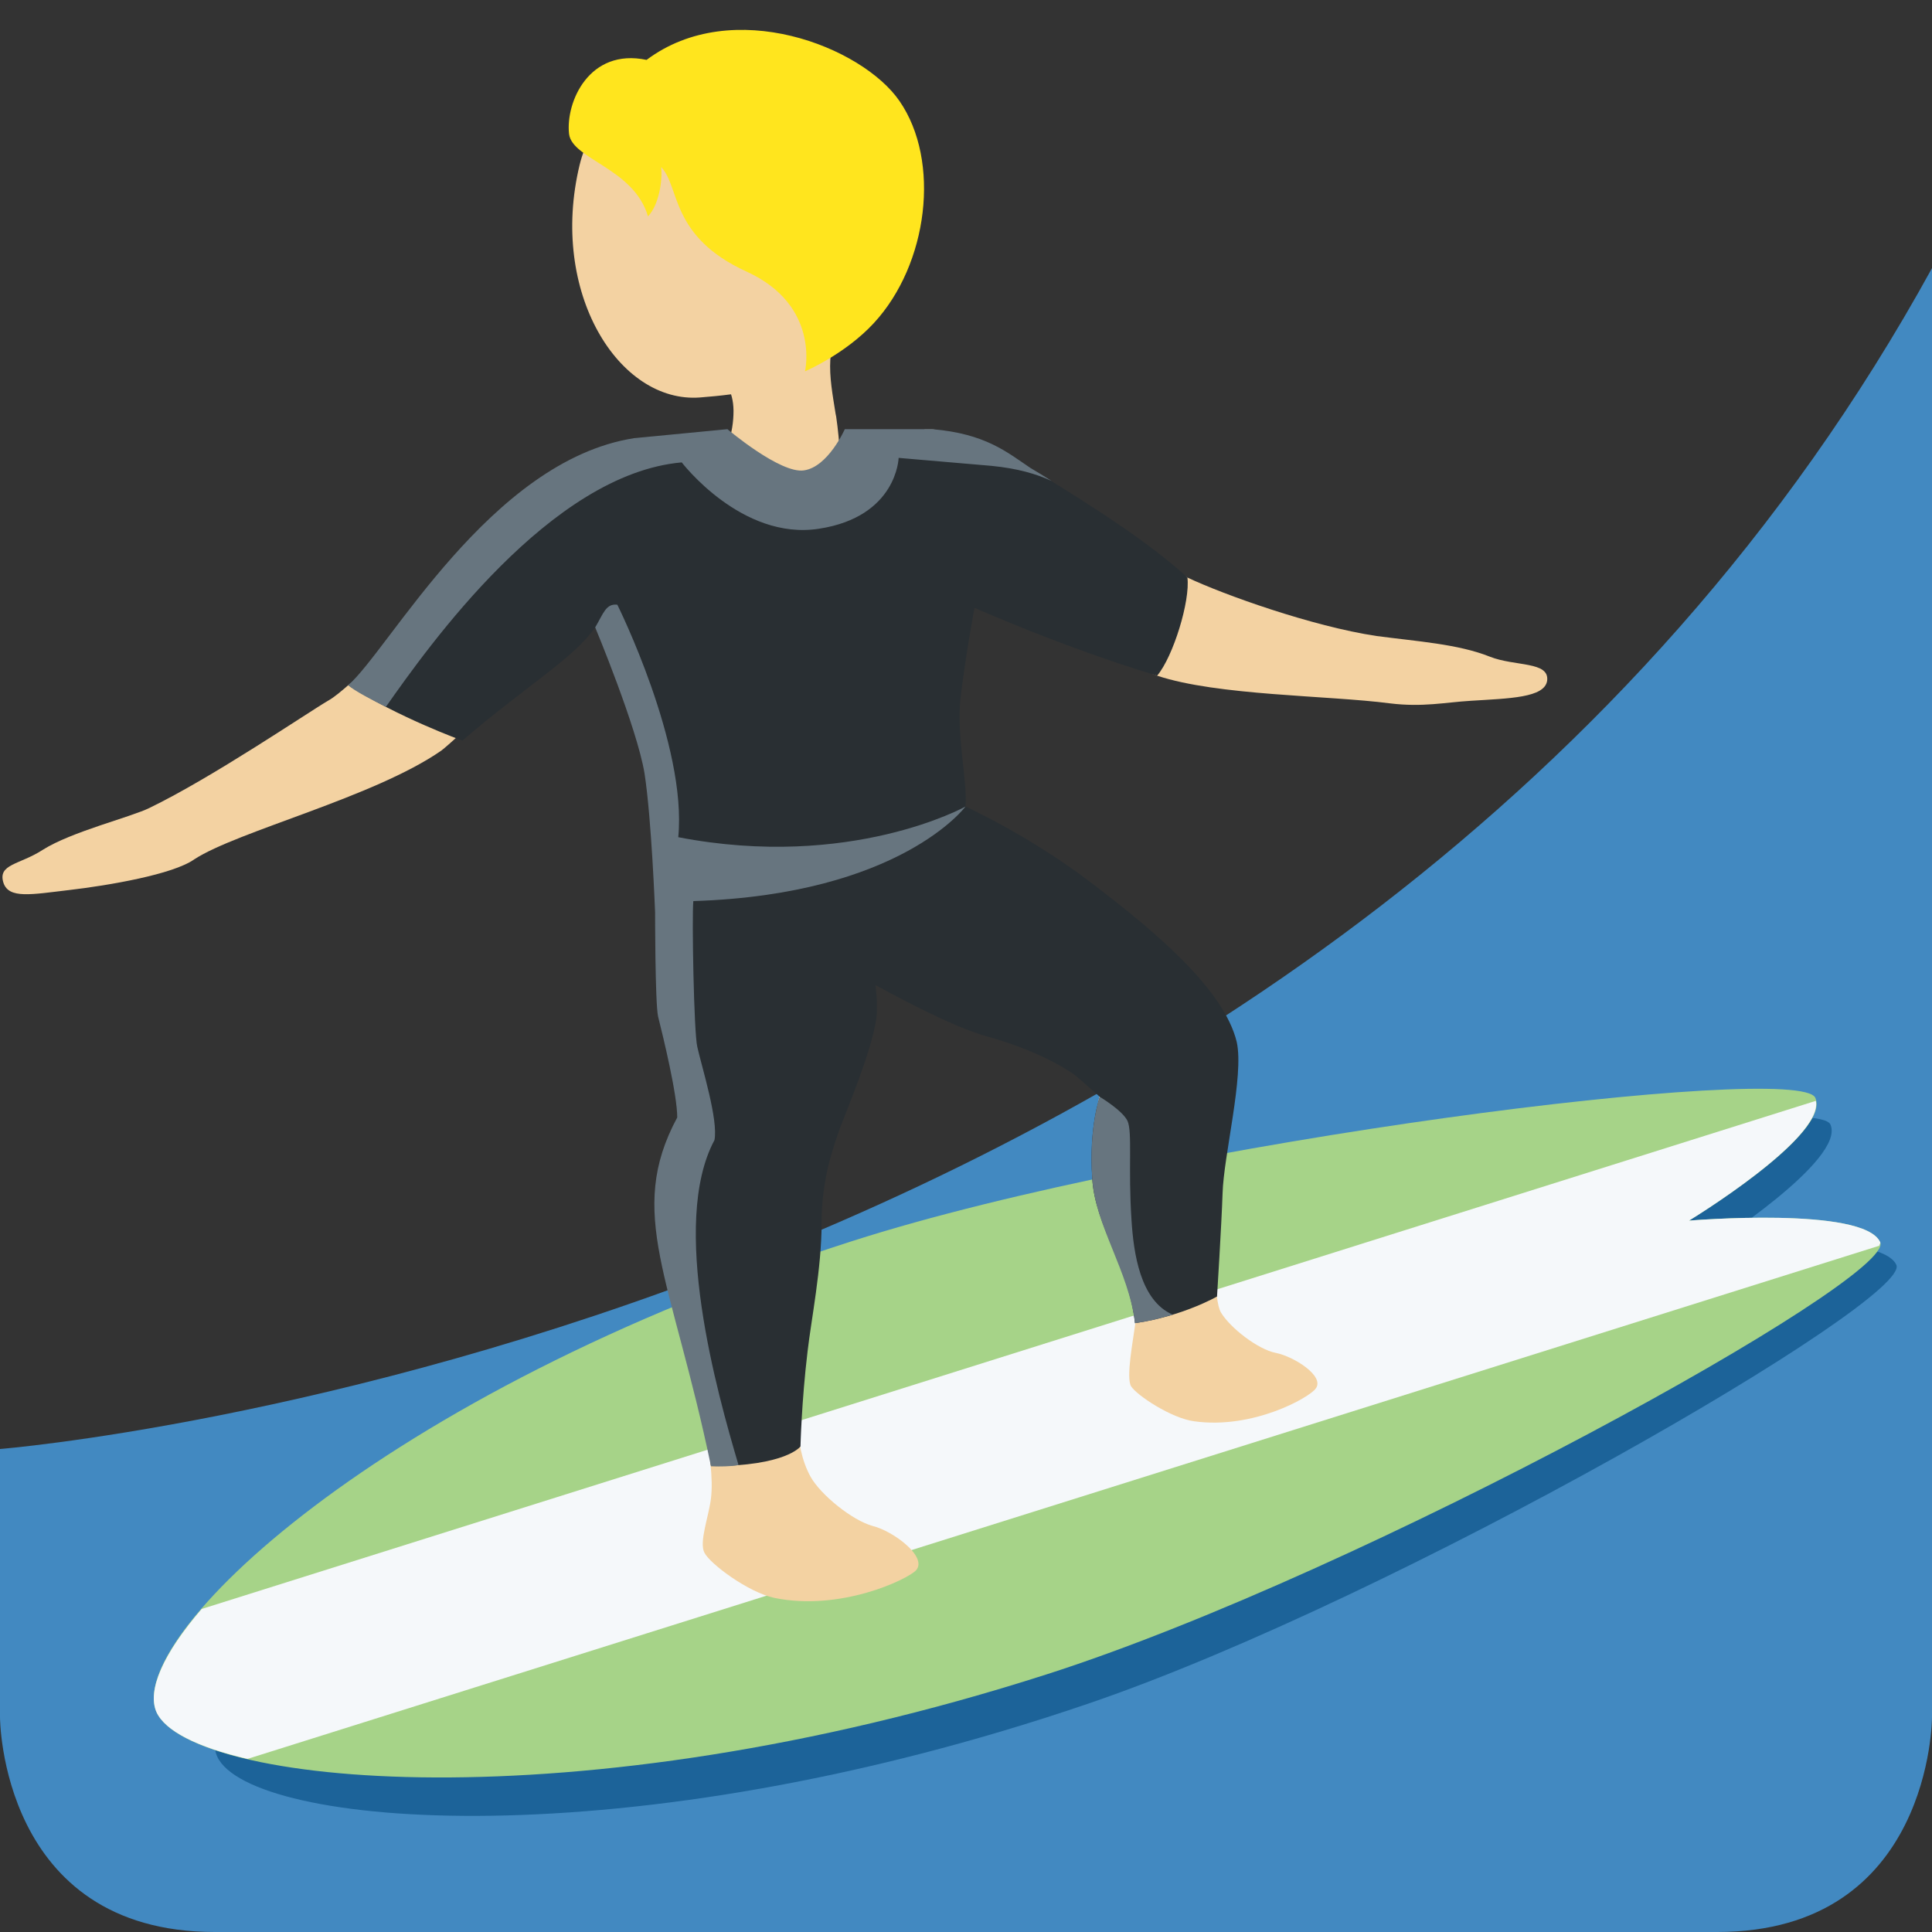 <?xml version="1.0" encoding="UTF-8"?>
<svg xmlns="http://www.w3.org/2000/svg" xmlns:xlink="http://www.w3.org/1999/xlink" width="15pt" height="15pt" viewBox="0 0 15 15" version="1.1">
<rect x="0" y="0" width="15" height="15" fill="#333333" stroke="none"/>
<g id="surface1">
<path style=" stroke:none;fill-rule:nonzero;fill:rgb(25.882%,53.725%,75.686%);fill-opacity:1;" d="M 15 2.082 L 15 13.332 C 15 13.332 15 15 13.332 15 L 1.668 15 C 0 15 0 13.332 0 13.332 L 0 11.25 C 0 11.25 10.418 10.418 15 2.082 Z M 15 2.082 "/>
<path style=" stroke:none;fill-rule:nonzero;fill:rgb(10.98%,38.824%,60%);fill-opacity:1;" d="M 13.27 9.684 C 13.27 9.684 14.336 9.004 14.211 8.73 C 14.082 8.457 9.301 9.145 6.906 9.961 C 3.312 11.191 1.43 13.098 1.688 13.641 C 1.945 14.184 4.855 14.453 8.449 13.227 C 10.844 12.41 14.852 10.09 14.723 9.82 C 14.594 9.547 13.27 9.684 13.27 9.684 Z M 13.27 9.684 "/>
<path style=" stroke:none;fill-rule:nonzero;fill:rgb(65.098%,82.745%,53.333%);fill-opacity:1;" d="M 13.113 9.477 C 13.113 9.477 14.219 8.805 14.094 8.523 C 13.965 8.242 9.074 8.848 6.613 9.637 C 2.922 10.82 0.965 12.73 1.215 13.293 C 1.469 13.852 4.434 14.184 8.125 13 C 10.59 12.211 14.723 9.926 14.598 9.645 C 14.473 9.363 13.113 9.477 13.113 9.477 Z M 13.113 9.477 "/>
<path style=" stroke:none;fill-rule:nonzero;fill:rgb(96.078%,97.255%,98.039%);fill-opacity:1;" d="M 13.113 9.477 C 13.113 9.477 14.16 8.84 14.098 8.547 L 1.566 12.492 C 1.266 12.84 1.141 13.125 1.215 13.293 C 1.281 13.438 1.531 13.566 1.922 13.656 L 14.59 9.672 C 14.59 9.664 14.602 9.652 14.598 9.645 C 14.473 9.363 13.113 9.477 13.113 9.477 Z M 13.113 9.477 "/>
<path style=" stroke:none;fill-rule:nonzero;fill:rgb(95.294%,82.353%,63.529%);fill-opacity:1;" d="M 6.215 0.547 C 5.609 0.281 4.672 0.57 4.5 1.281 C 4.262 2.27 4.805 3.133 5.434 3.086 C 6.094 3.035 6.504 2.902 6.793 2.234 C 7.082 1.566 6.824 0.809 6.215 0.547 Z M 6.215 0.547 "/>
<path style=" stroke:none;fill-rule:nonzero;fill:rgb(95.294%,82.353%,63.529%);fill-opacity:1;" d="M 6.613 2.402 C 7.547 1.379 5.379 1.41 5.379 1.41 C 4.973 1.41 5.23 2.102 5.027 2.465 C 4.887 2.719 5.438 2.875 5.438 2.875 C 5.438 2.875 5.691 2.879 5.695 3.188 L 5.695 3.191 C 5.695 3.27 5.684 3.363 5.641 3.488 C 5.438 4.102 6.258 4.508 6.461 3.895 C 6.543 3.652 6.52 3.434 6.492 3.234 L 6.488 3.215 C 6.441 2.918 6.383 2.656 6.613 2.402 Z M 6.613 2.402 "/>
<path style=" stroke:none;fill-rule:nonzero;fill:rgb(100%,89.804%,11.765%);fill-opacity:1;" d="M 6.984 0.785 C 6.695 0.363 5.688 -0.035 5.02 0.465 C 4.574 0.371 4.391 0.793 4.418 1.039 C 4.441 1.238 4.922 1.305 5.031 1.68 C 5.117 1.59 5.145 1.398 5.133 1.297 C 5.281 1.449 5.199 1.836 5.797 2.109 C 6.371 2.371 6.25 2.883 6.25 2.883 C 6.25 2.883 6.562 2.75 6.785 2.508 C 7.207 2.051 7.305 1.25 6.984 0.785 Z M 6.984 0.785 "/>
<path style=" stroke:none;fill-rule:nonzero;fill:rgb(95.294%,82.353%,63.529%);fill-opacity:1;" d="M 6.777 11.848 C 6.617 11.805 6.371 11.605 6.293 11.465 C 6.02 10.969 6.367 10.02 6.375 9.477 C 6.375 9.32 5.453 8.652 5.184 9.055 C 4.914 9.453 5.594 11.02 5.52 11.633 C 5.504 11.77 5.426 11.973 5.469 12.055 C 5.512 12.141 5.809 12.363 6.012 12.406 C 6.527 12.512 7.047 12.262 7.113 12.191 C 7.203 12.086 6.934 11.887 6.777 11.848 Z M 9.906 10.504 C 9.766 10.477 9.551 10.309 9.48 10.191 C 9.359 9.984 9.547 8.672 9.535 8.129 C 9.387 8.031 8.535 8.516 8.535 8.516 C 8.355 9.273 8.879 9.707 8.812 10.293 C 8.797 10.41 8.742 10.691 8.781 10.762 C 8.824 10.832 9.094 11.012 9.273 11.035 C 9.727 11.098 10.164 10.852 10.215 10.781 C 10.289 10.684 10.043 10.531 9.906 10.504 Z M 11.566 5.098 C 11.32 5 11.004 4.98 10.688 4.938 C 10.188 4.863 9.5 4.617 9.219 4.484 C 8.875 4.277 8.145 3.793 7.961 3.672 C 7.781 3.551 7.539 3.387 7.238 3.332 L 7.176 3.332 C 7.336 3.559 7.43 3.816 7.484 4.516 C 7.484 4.516 8.871 5.211 8.984 5.246 C 9.453 5.402 10.309 5.398 10.793 5.461 C 11.047 5.492 11.219 5.453 11.418 5.441 C 11.719 5.422 11.992 5.418 12.012 5.285 C 12.031 5.133 11.762 5.176 11.566 5.098 Z M 4.582 3.5 C 3.891 3.914 3.18 4.77 2.926 5.133 C 2.773 5.25 2.641 5.387 2.551 5.438 C 2.391 5.531 1.652 6.035 1.16 6.273 C 1.016 6.344 0.555 6.457 0.332 6.598 C 0.152 6.715 -0.02 6.707 0.027 6.855 C 0.07 6.98 0.242 6.945 0.539 6.91 C 0.84 6.875 1.344 6.789 1.508 6.672 C 1.844 6.453 2.902 6.191 3.426 5.828 C 3.516 5.762 4.418 4.926 4.582 4.684 C 4.809 4.055 4.699 3.621 4.582 3.5 Z M 4.582 3.5 "/>
<path style=" stroke:none;fill-rule:nonzero;fill:rgb(16.078%,18.431%,20%);fill-opacity:1;" d="M 9.602 8.09 C 9.504 7.684 8.977 7.238 8.484 6.863 C 7.996 6.488 7.496 6.262 7.496 6.262 C 7.512 6.059 7.426 5.723 7.457 5.422 C 7.5 5.066 7.566 4.719 7.566 4.719 C 7.566 4.719 8.246 5.023 8.984 5.246 C 9.109 5.098 9.242 4.664 9.219 4.484 C 8.84 4.133 8.184 3.754 8 3.633 C 7.82 3.512 7.652 3.367 7.238 3.332 L 6.559 3.332 C 6.559 3.332 6.516 3.691 6.246 3.715 C 5.973 3.742 5.648 3.332 5.648 3.332 L 4.922 3.402 C 4.004 3.543 3.254 4.664 2.926 5.133 C 2.773 5.25 2.773 5.25 2.703 5.32 C 3.09 5.57 3.59 5.75 3.59 5.75 C 4.086 5.324 4.457 5.109 4.621 4.871 C 4.621 4.871 4.898 5.434 5.004 5.863 C 5.109 6.293 5.086 7.082 5.086 7.082 C 5.086 7.082 5.086 7.781 5.109 7.891 C 5.148 8.047 5.258 8.496 5.258 8.676 C 5.258 8.676 5.004 9.234 5.133 9.711 C 5.301 10.348 5.5 11.156 5.52 11.383 C 6.105 11.383 6.215 11.23 6.215 11.23 C 6.215 11.23 6.223 10.883 6.27 10.492 C 6.297 10.254 6.379 9.848 6.379 9.496 C 6.379 9.141 6.473 8.902 6.523 8.754 C 6.578 8.609 6.773 8.148 6.805 7.898 C 6.812 7.832 6.809 7.742 6.797 7.648 C 7.02 7.77 7.418 7.98 7.664 8.047 C 8.02 8.145 8.289 8.293 8.379 8.375 C 8.473 8.457 8.539 8.516 8.539 8.516 C 8.539 8.516 8.453 8.746 8.48 9.148 C 8.5 9.512 8.766 9.84 8.812 10.273 C 9.184 10.219 9.449 10.066 9.449 10.066 C 9.449 10.066 9.484 9.508 9.492 9.266 C 9.5 8.973 9.66 8.352 9.602 8.09 Z M 9.602 8.09 "/>
<path style=" stroke:none;fill-rule:nonzero;fill:rgb(40.392%,45.882%,49.804%);fill-opacity:1;" d="M 2.996 5.488 C 3.328 5.016 4.273 3.68 5.293 3.59 C 5.293 3.59 5.758 4.199 6.359 4.105 C 6.965 4.012 6.977 3.555 6.977 3.555 L 7.699 3.617 C 7.902 3.637 8.047 3.68 8.164 3.734 C 8.098 3.691 8.039 3.656 8 3.633 C 7.82 3.512 7.652 3.367 7.238 3.332 L 6.559 3.332 C 6.559 3.332 6.43 3.625 6.242 3.652 C 6.059 3.68 5.648 3.332 5.648 3.332 L 4.922 3.402 C 3.805 3.578 3.02 5.047 2.703 5.32 C 2.75 5.363 2.895 5.438 2.996 5.488 Z M 2.996 5.488 "/>
<path style=" stroke:none;fill-rule:nonzero;fill:rgb(40.392%,45.882%,49.804%);fill-opacity:1;" d="M 5.734 11.375 C 5.566 10.809 5.199 9.5 5.547 8.852 C 5.578 8.695 5.449 8.285 5.414 8.129 C 5.387 8.02 5.371 7.113 5.383 6.996 C 6.992 6.945 7.496 6.262 7.496 6.262 C 7.496 6.262 6.605 6.758 5.266 6.5 C 5.336 5.785 4.793 4.695 4.793 4.695 C 4.703 4.684 4.684 4.766 4.621 4.871 C 4.621 4.871 4.945 5.648 5.004 6.004 C 5.059 6.359 5.086 7.082 5.086 7.082 C 5.086 7.082 5.086 7.781 5.109 7.891 C 5.148 8.047 5.258 8.496 5.258 8.676 C 4.859 9.418 5.215 9.918 5.52 11.383 C 5.59 11.387 5.66 11.387 5.734 11.375 Z M 8.785 9.473 C 8.758 9.074 8.793 8.789 8.754 8.703 C 8.715 8.621 8.539 8.516 8.539 8.516 C 8.539 8.516 8.453 8.746 8.48 9.148 C 8.5 9.512 8.766 9.871 8.812 10.273 C 8.941 10.254 8.98 10.242 9.105 10.207 C 8.852 10.098 8.801 9.727 8.785 9.473 Z M 8.785 9.473 "/>
</g>
</svg>
